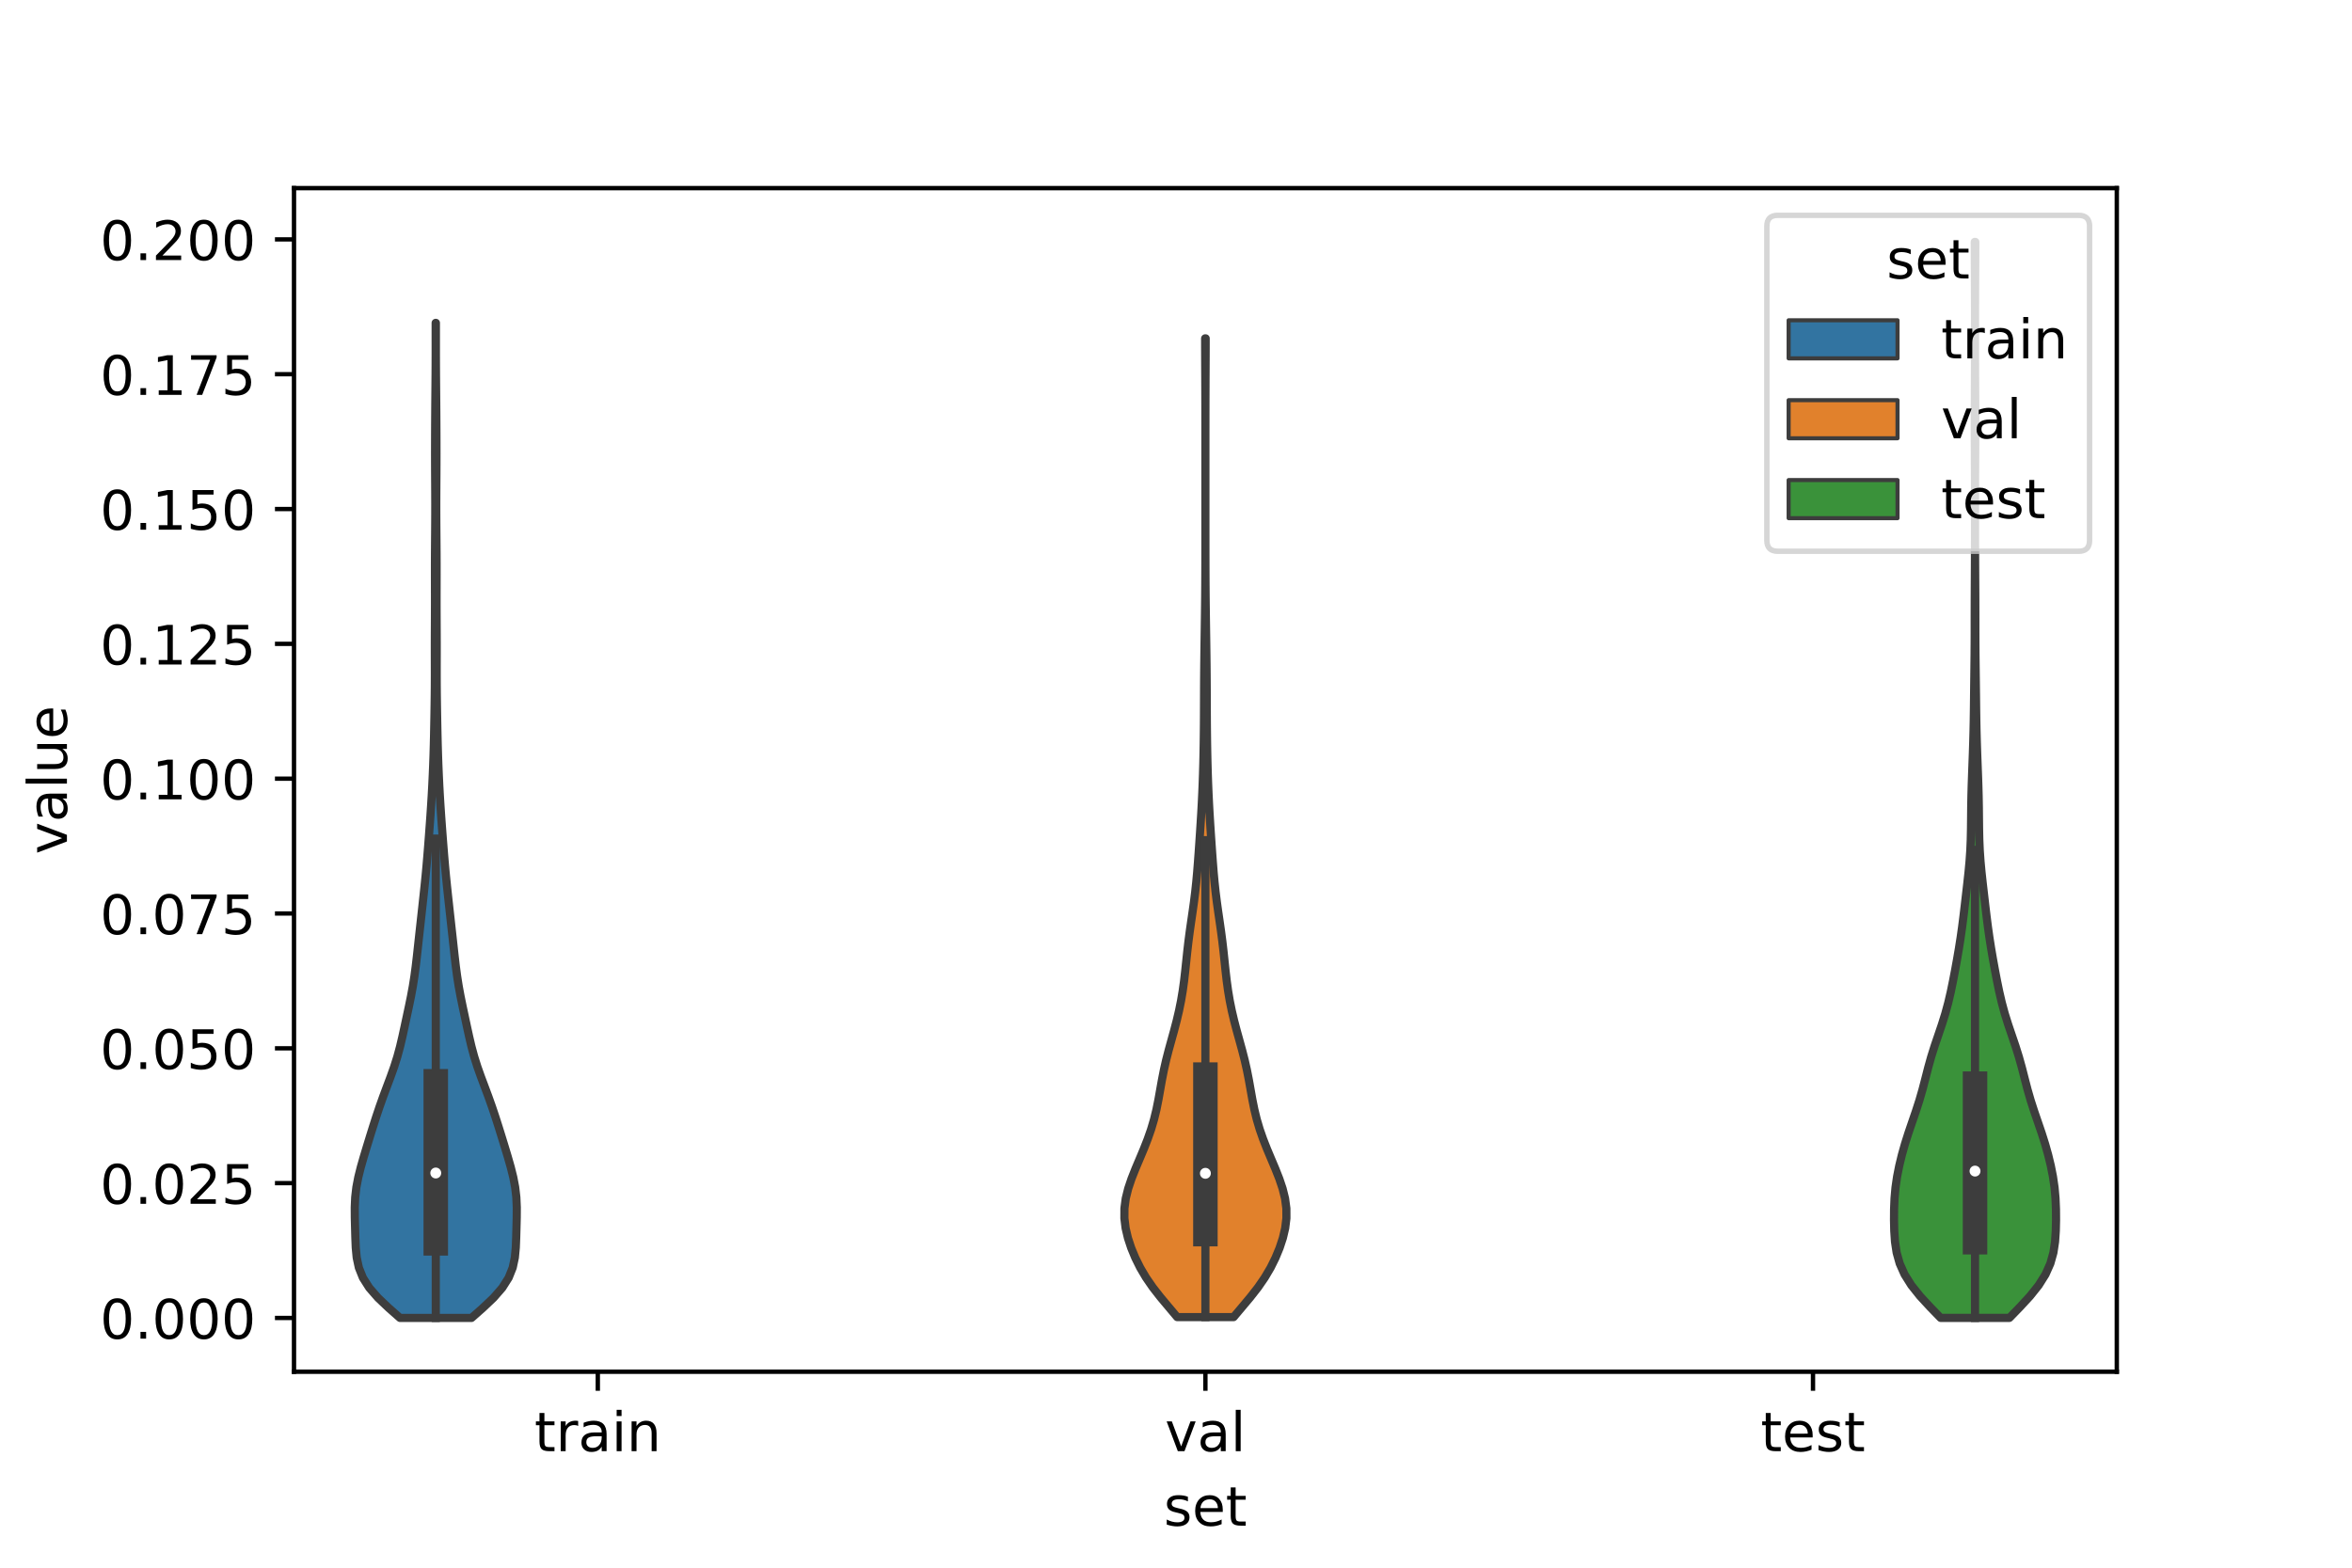 <?xml version="1.0" encoding="utf-8" standalone="no"?>
<!DOCTYPE svg PUBLIC "-//W3C//DTD SVG 1.1//EN"
  "http://www.w3.org/Graphics/SVG/1.1/DTD/svg11.dtd">
<!-- Created with matplotlib (https://matplotlib.org/) -->
<svg height="288pt" version="1.1" viewBox="0 0 432 288" width="432pt" xmlns="http://www.w3.org/2000/svg" xmlns:xlink="http://www.w3.org/1999/xlink">
 <defs>
  <style type="text/css">*{stroke-linecap:butt;stroke-linejoin:round;}</style>
 </defs>
 <g id="figure_1">
  <g id="patch_1">
   <path d="M 0 288 
L 432 288 
L 432 0 
L 0 0 
z
" style="fill:#ffffff;"/>
  </g>
  <g id="axes_1">
   <g id="patch_2">
    <path d="M 54 252 
L 388.8 252 
L 388.8 34.56 
L 54 34.56 
z
" style="fill:#ffffff;"/>
   </g>
   <g id="PolyCollection_1">
    <defs>
     <path d="M 86.61 -45.884 
L 73.47 -45.884 
L 71.38 -47.73 
L 69.433 -49.577 
L 67.824 -51.423 
L 66.652 -53.27 
L 65.912 -55.116 
L 65.517 -56.962 
L 65.342 -58.809 
L 65.268 -60.655 
L 65.217 -62.502 
L 65.17 -64.348 
L 65.16 -66.195 
L 65.242 -68.041 
L 65.456 -69.888 
L 65.809 -71.734 
L 66.27 -73.581 
L 66.798 -75.427 
L 67.354 -77.274 
L 67.921 -79.12 
L 68.497 -80.967 
L 69.088 -82.813 
L 69.708 -84.66 
L 70.364 -86.506 
L 71.053 -88.353 
L 71.746 -90.199 
L 72.402 -92.045 
L 72.985 -93.892 
L 73.483 -95.738 
L 73.916 -97.585 
L 74.319 -99.431 
L 74.715 -101.278 
L 75.11 -103.124 
L 75.488 -104.971 
L 75.828 -106.817 
L 76.118 -108.664 
L 76.363 -110.51 
L 76.578 -112.357 
L 76.78 -114.203 
L 76.981 -116.05 
L 77.185 -117.896 
L 77.388 -119.743 
L 77.591 -121.589 
L 77.792 -123.436 
L 77.988 -125.282 
L 78.174 -127.129 
L 78.345 -128.975 
L 78.502 -130.821 
L 78.65 -132.668 
L 78.792 -134.514 
L 78.93 -136.361 
L 79.062 -138.207 
L 79.185 -140.054 
L 79.298 -141.9 
L 79.398 -143.747 
L 79.486 -145.593 
L 79.563 -147.44 
L 79.628 -149.286 
L 79.682 -151.133 
L 79.726 -152.979 
L 79.763 -154.826 
L 79.797 -156.672 
L 79.827 -158.519 
L 79.852 -160.365 
L 79.868 -162.212 
L 79.874 -164.058 
L 79.872 -165.904 
L 79.868 -167.751 
L 79.867 -169.597 
L 79.873 -171.444 
L 79.882 -173.29 
L 79.891 -175.137 
L 79.897 -176.983 
L 79.896 -178.83 
L 79.892 -180.676 
L 79.889 -182.523 
L 79.89 -184.369 
L 79.897 -186.216 
L 79.91 -188.062 
L 79.925 -189.909 
L 79.939 -191.755 
L 79.948 -193.602 
L 79.95 -195.448 
L 79.944 -197.295 
L 79.934 -199.141 
L 79.923 -200.987 
L 79.915 -202.834 
L 79.912 -204.68 
L 79.915 -206.527 
L 79.921 -208.373 
L 79.93 -210.22 
L 79.942 -212.066 
L 79.956 -213.913 
L 79.973 -215.759 
L 79.99 -217.606 
L 80.005 -219.452 
L 80.015 -221.299 
L 80.02 -223.145 
L 80.02 -224.992 
L 80.019 -226.838 
L 80.019 -228.685 
L 80.061 -228.685 
L 80.061 -228.685 
L 80.061 -226.838 
L 80.06 -224.992 
L 80.06 -223.145 
L 80.065 -221.299 
L 80.075 -219.452 
L 80.09 -217.606 
L 80.107 -215.759 
L 80.124 -213.913 
L 80.138 -212.066 
L 80.15 -210.22 
L 80.159 -208.373 
L 80.165 -206.527 
L 80.168 -204.68 
L 80.165 -202.834 
L 80.157 -200.987 
L 80.146 -199.141 
L 80.136 -197.295 
L 80.13 -195.448 
L 80.132 -193.602 
L 80.141 -191.755 
L 80.155 -189.909 
L 80.17 -188.062 
L 80.183 -186.216 
L 80.19 -184.369 
L 80.191 -182.523 
L 80.188 -180.676 
L 80.184 -178.83 
L 80.183 -176.983 
L 80.189 -175.137 
L 80.198 -173.29 
L 80.207 -171.444 
L 80.213 -169.597 
L 80.212 -167.751 
L 80.208 -165.904 
L 80.206 -164.058 
L 80.212 -162.212 
L 80.228 -160.365 
L 80.253 -158.519 
L 80.283 -156.672 
L 80.317 -154.826 
L 80.354 -152.979 
L 80.398 -151.133 
L 80.452 -149.286 
L 80.517 -147.44 
L 80.594 -145.593 
L 80.682 -143.747 
L 80.782 -141.9 
L 80.895 -140.054 
L 81.018 -138.207 
L 81.15 -136.361 
L 81.288 -134.514 
L 81.43 -132.668 
L 81.578 -130.821 
L 81.735 -128.975 
L 81.906 -127.129 
L 82.092 -125.282 
L 82.288 -123.436 
L 82.489 -121.589 
L 82.692 -119.743 
L 82.895 -117.896 
L 83.099 -116.05 
L 83.3 -114.203 
L 83.502 -112.357 
L 83.717 -110.51 
L 83.962 -108.664 
L 84.252 -106.817 
L 84.592 -104.971 
L 84.97 -103.124 
L 85.365 -101.278 
L 85.761 -99.431 
L 86.164 -97.585 
L 86.597 -95.738 
L 87.095 -93.892 
L 87.678 -92.045 
L 88.334 -90.199 
L 89.027 -88.353 
L 89.716 -86.506 
L 90.372 -84.66 
L 90.992 -82.813 
L 91.583 -80.967 
L 92.159 -79.12 
L 92.726 -77.274 
L 93.282 -75.427 
L 93.81 -73.581 
L 94.271 -71.734 
L 94.624 -69.888 
L 94.838 -68.041 
L 94.92 -66.195 
L 94.91 -64.348 
L 94.863 -62.502 
L 94.812 -60.655 
L 94.738 -58.809 
L 94.563 -56.962 
L 94.168 -55.116 
L 93.428 -53.27 
L 92.256 -51.423 
L 90.647 -49.577 
L 88.7 -47.73 
L 86.61 -45.884 
z
" id="ma5704c89e0" style="stroke:#3d3d3d;stroke-width:1.5;"/>
    </defs>
    <g clip-path="url(#p4b6288b89b)">
     <use style="fill:#3274a1;stroke:#3d3d3d;stroke-width:1.5;" x="0" xlink:href="#ma5704c89e0" y="288"/>
    </g>
   </g>
   <g id="PolyCollection_2">
    <defs>
     <path d="M 226.584 -46.036 
L 216.216 -46.036 
L 214.688 -47.852 
L 213.165 -49.669 
L 211.745 -51.485 
L 210.492 -53.301 
L 209.421 -55.117 
L 208.52 -56.933 
L 207.77 -58.749 
L 207.171 -60.566 
L 206.743 -62.382 
L 206.52 -64.198 
L 206.528 -66.014 
L 206.769 -67.83 
L 207.22 -69.646 
L 207.832 -71.463 
L 208.551 -73.279 
L 209.318 -75.095 
L 210.081 -76.911 
L 210.795 -78.727 
L 211.43 -80.543 
L 211.967 -82.36 
L 212.408 -84.176 
L 212.774 -85.992 
L 213.097 -87.808 
L 213.42 -89.624 
L 213.777 -91.44 
L 214.189 -93.257 
L 214.655 -95.073 
L 215.154 -96.889 
L 215.657 -98.705 
L 216.132 -100.521 
L 216.559 -102.337 
L 216.927 -104.154 
L 217.232 -105.97 
L 217.482 -107.786 
L 217.692 -109.602 
L 217.883 -111.418 
L 218.075 -113.234 
L 218.286 -115.051 
L 218.523 -116.867 
L 218.782 -118.683 
L 219.047 -120.499 
L 219.3 -122.315 
L 219.527 -124.131 
L 219.722 -125.948 
L 219.888 -127.764 
L 220.032 -129.58 
L 220.164 -131.396 
L 220.29 -133.212 
L 220.413 -135.028 
L 220.53 -136.845 
L 220.641 -138.661 
L 220.741 -140.477 
L 220.829 -142.293 
L 220.904 -144.109 
L 220.966 -145.925 
L 221.017 -147.742 
L 221.058 -149.558 
L 221.09 -151.374 
L 221.114 -153.19 
L 221.132 -155.006 
L 221.143 -156.822 
L 221.149 -158.639 
L 221.155 -160.455 
L 221.163 -162.271 
L 221.175 -164.087 
L 221.193 -165.903 
L 221.215 -167.719 
L 221.24 -169.536 
L 221.267 -171.352 
L 221.294 -173.168 
L 221.32 -174.984 
L 221.343 -176.8 
L 221.363 -178.616 
L 221.377 -180.433 
L 221.387 -182.249 
L 221.393 -184.065 
L 221.397 -185.881 
L 221.399 -187.697 
L 221.399 -189.513 
L 221.4 -191.33 
L 221.4 -193.146 
L 221.4 -194.962 
L 221.4 -196.778 
L 221.4 -198.594 
L 221.4 -200.41 
L 221.4 -202.227 
L 221.4 -204.043 
L 221.4 -205.859 
L 221.4 -207.675 
L 221.399 -209.491 
L 221.398 -211.307 
L 221.396 -213.124 
L 221.392 -214.94 
L 221.386 -216.756 
L 221.379 -218.572 
L 221.369 -220.388 
L 221.36 -222.204 
L 221.354 -224.021 
L 221.352 -225.837 
L 221.448 -225.837 
L 221.448 -225.837 
L 221.446 -224.021 
L 221.44 -222.204 
L 221.431 -220.388 
L 221.421 -218.572 
L 221.414 -216.756 
L 221.408 -214.94 
L 221.404 -213.124 
L 221.402 -211.307 
L 221.401 -209.491 
L 221.4 -207.675 
L 221.4 -205.859 
L 221.4 -204.043 
L 221.4 -202.227 
L 221.4 -200.41 
L 221.4 -198.594 
L 221.4 -196.778 
L 221.4 -194.962 
L 221.4 -193.146 
L 221.4 -191.33 
L 221.401 -189.513 
L 221.401 -187.697 
L 221.403 -185.881 
L 221.407 -184.065 
L 221.413 -182.249 
L 221.423 -180.433 
L 221.437 -178.616 
L 221.457 -176.8 
L 221.48 -174.984 
L 221.506 -173.168 
L 221.533 -171.352 
L 221.56 -169.536 
L 221.585 -167.719 
L 221.607 -165.903 
L 221.625 -164.087 
L 221.637 -162.271 
L 221.645 -160.455 
L 221.651 -158.639 
L 221.657 -156.822 
L 221.668 -155.006 
L 221.686 -153.19 
L 221.71 -151.374 
L 221.742 -149.558 
L 221.783 -147.742 
L 221.834 -145.925 
L 221.896 -144.109 
L 221.971 -142.293 
L 222.059 -140.477 
L 222.159 -138.661 
L 222.27 -136.845 
L 222.387 -135.028 
L 222.51 -133.212 
L 222.636 -131.396 
L 222.768 -129.58 
L 222.912 -127.764 
L 223.078 -125.948 
L 223.273 -124.131 
L 223.5 -122.315 
L 223.753 -120.499 
L 224.018 -118.683 
L 224.277 -116.867 
L 224.514 -115.051 
L 224.725 -113.234 
L 224.917 -111.418 
L 225.108 -109.602 
L 225.318 -107.786 
L 225.568 -105.97 
L 225.873 -104.154 
L 226.241 -102.337 
L 226.668 -100.521 
L 227.143 -98.705 
L 227.646 -96.889 
L 228.145 -95.073 
L 228.611 -93.257 
L 229.023 -91.44 
L 229.38 -89.624 
L 229.703 -87.808 
L 230.026 -85.992 
L 230.392 -84.176 
L 230.833 -82.36 
L 231.37 -80.543 
L 232.005 -78.727 
L 232.719 -76.911 
L 233.482 -75.095 
L 234.249 -73.279 
L 234.968 -71.463 
L 235.58 -69.646 
L 236.031 -67.83 
L 236.272 -66.014 
L 236.28 -64.198 
L 236.057 -62.382 
L 235.629 -60.566 
L 235.03 -58.749 
L 234.28 -56.933 
L 233.379 -55.117 
L 232.308 -53.301 
L 231.055 -51.485 
L 229.635 -49.669 
L 228.112 -47.852 
L 226.584 -46.036 
z
" id="mc3e986aa20" style="stroke:#3d3d3d;stroke-width:1.5;"/>
    </defs>
    <g clip-path="url(#p4b6288b89b)">
     <use style="fill:#e1812c;stroke:#3d3d3d;stroke-width:1.5;" x="0" xlink:href="#mc3e986aa20" y="288"/>
    </g>
   </g>
   <g id="PolyCollection_3">
    <defs>
     <path d="M 369.074 -45.889 
L 356.446 -45.889 
L 354.51 -47.885 
L 352.666 -49.882 
L 351.071 -51.879 
L 349.817 -53.875 
L 348.926 -55.872 
L 348.366 -57.868 
L 348.063 -59.865 
L 347.926 -61.862 
L 347.88 -63.858 
L 347.893 -65.855 
L 347.976 -67.852 
L 348.155 -69.848 
L 348.446 -71.845 
L 348.84 -73.842 
L 349.324 -75.838 
L 349.886 -77.835 
L 350.519 -79.832 
L 351.199 -81.828 
L 351.886 -83.825 
L 352.531 -85.821 
L 353.108 -87.818 
L 353.629 -89.815 
L 354.14 -91.811 
L 354.695 -93.808 
L 355.321 -95.805 
L 355.999 -97.801 
L 356.676 -99.798 
L 357.3 -101.795 
L 357.841 -103.791 
L 358.306 -105.788 
L 358.717 -107.785 
L 359.099 -109.781 
L 359.462 -111.778 
L 359.804 -113.774 
L 360.117 -115.771 
L 360.398 -117.768 
L 360.65 -119.764 
L 360.887 -121.761 
L 361.118 -123.758 
L 361.348 -125.754 
L 361.566 -127.751 
L 361.752 -129.748 
L 361.891 -131.744 
L 361.976 -133.741 
L 362.019 -135.738 
L 362.04 -137.734 
L 362.06 -139.731 
L 362.096 -141.728 
L 362.15 -143.724 
L 362.219 -145.721 
L 362.294 -147.717 
L 362.367 -149.714 
L 362.432 -151.711 
L 362.486 -153.707 
L 362.526 -155.704 
L 362.556 -157.701 
L 362.58 -159.697 
L 362.604 -161.694 
L 362.629 -163.691 
L 362.654 -165.687 
L 362.677 -167.684 
L 362.692 -169.681 
L 362.699 -171.677 
L 362.7 -173.674 
L 362.702 -175.67 
L 362.706 -177.667 
L 362.715 -179.664 
L 362.726 -181.66 
L 362.737 -183.657 
L 362.747 -185.654 
L 362.753 -187.65 
L 362.757 -189.647 
L 362.758 -191.644 
L 362.759 -193.64 
L 362.758 -195.637 
L 362.755 -197.634 
L 362.75 -199.63 
L 362.742 -201.627 
L 362.732 -203.623 
L 362.72 -205.62 
L 362.711 -207.617 
L 362.706 -209.613 
L 362.709 -211.61 
L 362.717 -213.607 
L 362.728 -215.603 
L 362.739 -217.6 
L 362.748 -219.597 
L 362.754 -221.593 
L 362.757 -223.59 
L 362.759 -225.587 
L 362.759 -227.583 
L 362.758 -229.58 
L 362.755 -231.576 
L 362.749 -233.573 
L 362.741 -235.57 
L 362.73 -237.566 
L 362.718 -239.563 
L 362.71 -241.56 
L 362.706 -243.556 
L 362.814 -243.556 
L 362.814 -243.556 
L 362.81 -241.56 
L 362.802 -239.563 
L 362.79 -237.566 
L 362.779 -235.57 
L 362.771 -233.573 
L 362.765 -231.576 
L 362.762 -229.58 
L 362.761 -227.583 
L 362.761 -225.587 
L 362.763 -223.59 
L 362.766 -221.593 
L 362.772 -219.597 
L 362.781 -217.6 
L 362.792 -215.603 
L 362.803 -213.607 
L 362.811 -211.61 
L 362.814 -209.613 
L 362.809 -207.617 
L 362.8 -205.62 
L 362.788 -203.623 
L 362.778 -201.627 
L 362.77 -199.63 
L 362.765 -197.634 
L 362.762 -195.637 
L 362.761 -193.64 
L 362.762 -191.644 
L 362.763 -189.647 
L 362.767 -187.65 
L 362.773 -185.654 
L 362.783 -183.657 
L 362.794 -181.66 
L 362.805 -179.664 
L 362.814 -177.667 
L 362.818 -175.67 
L 362.82 -173.674 
L 362.821 -171.677 
L 362.828 -169.681 
L 362.843 -167.684 
L 362.866 -165.687 
L 362.891 -163.691 
L 362.916 -161.694 
L 362.94 -159.697 
L 362.964 -157.701 
L 362.994 -155.704 
L 363.034 -153.707 
L 363.088 -151.711 
L 363.153 -149.714 
L 363.226 -147.717 
L 363.301 -145.721 
L 363.37 -143.724 
L 363.424 -141.728 
L 363.46 -139.731 
L 363.48 -137.734 
L 363.501 -135.738 
L 363.544 -133.741 
L 363.629 -131.744 
L 363.768 -129.748 
L 363.954 -127.751 
L 364.172 -125.754 
L 364.402 -123.758 
L 364.633 -121.761 
L 364.87 -119.764 
L 365.122 -117.768 
L 365.403 -115.771 
L 365.716 -113.774 
L 366.058 -111.778 
L 366.421 -109.781 
L 366.803 -107.785 
L 367.214 -105.788 
L 367.679 -103.791 
L 368.22 -101.795 
L 368.844 -99.798 
L 369.521 -97.801 
L 370.199 -95.805 
L 370.825 -93.808 
L 371.38 -91.811 
L 371.891 -89.815 
L 372.412 -87.818 
L 372.989 -85.821 
L 373.634 -83.825 
L 374.321 -81.828 
L 375.001 -79.832 
L 375.634 -77.835 
L 376.196 -75.838 
L 376.68 -73.842 
L 377.074 -71.845 
L 377.365 -69.848 
L 377.544 -67.852 
L 377.627 -65.855 
L 377.64 -63.858 
L 377.594 -61.862 
L 377.457 -59.865 
L 377.154 -57.868 
L 376.594 -55.872 
L 375.703 -53.875 
L 374.449 -51.879 
L 372.854 -49.882 
L 371.01 -47.885 
L 369.074 -45.889 
z
" id="mfd88d41c19" style="stroke:#3d3d3d;stroke-width:1.5;"/>
    </defs>
    <g clip-path="url(#p4b6288b89b)">
     <use style="fill:#3a923a;stroke:#3d3d3d;stroke-width:1.5;" x="0" xlink:href="#mfd88d41c19" y="288"/>
    </g>
   </g>
   <g id="patch_3">
    <path clip-path="url(#p4b6288b89b)" d="M 109.8 242.121 
L 109.8 242.121 
L 109.8 242.121 
L 109.8 242.121 
z
" style="fill:#3274a1;stroke:#3d3d3d;stroke-linejoin:miter;stroke-width:0.75;"/>
   </g>
   <g id="patch_4">
    <path clip-path="url(#p4b6288b89b)" d="M 109.8 242.121 
L 109.8 242.121 
L 109.8 242.121 
L 109.8 242.121 
z
" style="fill:#e1812c;stroke:#3d3d3d;stroke-linejoin:miter;stroke-width:0.75;"/>
   </g>
   <g id="patch_5">
    <path clip-path="url(#p4b6288b89b)" d="M 109.8 242.121 
L 109.8 242.121 
L 109.8 242.121 
L 109.8 242.121 
z
" style="fill:#3a923a;stroke:#3d3d3d;stroke-linejoin:miter;stroke-width:0.75;"/>
   </g>
   <g id="matplotlib.axis_1">
    <g id="xtick_1">
     <g id="line2d_1">
      <defs>
       <path d="M 0 0 
L 0 3.5 
" id="m987c777546" style="stroke:#000000;stroke-width:0.8;"/>
      </defs>
      <g>
       <use style="stroke:#000000;stroke-width:0.8;" x="109.8" xlink:href="#m987c777546" y="252"/>
      </g>
     </g>
     <g id="text_1">
      <!-- train -->
      <g transform="translate(98.162 266.598)scale(0.1 -0.1)">
       <defs>
        <path d="M 18.312 70.219 
L 18.312 54.688 
L 36.812 54.688 
L 36.812 47.703 
L 18.312 47.703 
L 18.312 18.016 
Q 18.312 11.328 20.141 9.422 
Q 21.969 7.516 27.594 7.516 
L 36.812 7.516 
L 36.812 0 
L 27.594 0 
Q 17.188 0 13.234 3.875 
Q 9.281 7.766 9.281 18.016 
L 9.281 47.703 
L 2.688 47.703 
L 2.688 54.688 
L 9.281 54.688 
L 9.281 70.219 
z
" id="DejaVuSans-116"/>
        <path d="M 41.109 46.297 
Q 39.594 47.172 37.812 47.578 
Q 36.031 48 33.891 48 
Q 26.266 48 22.188 43.047 
Q 18.109 38.094 18.109 28.812 
L 18.109 0 
L 9.078 0 
L 9.078 54.688 
L 18.109 54.688 
L 18.109 46.188 
Q 20.953 51.172 25.484 53.578 
Q 30.031 56 36.531 56 
Q 37.453 56 38.578 55.875 
Q 39.703 55.766 41.062 55.516 
z
" id="DejaVuSans-114"/>
        <path d="M 34.281 27.484 
Q 23.391 27.484 19.188 25 
Q 14.984 22.516 14.984 16.5 
Q 14.984 11.719 18.141 8.906 
Q 21.297 6.109 26.703 6.109 
Q 34.188 6.109 38.703 11.406 
Q 43.219 16.703 43.219 25.484 
L 43.219 27.484 
z
M 52.203 31.203 
L 52.203 0 
L 43.219 0 
L 43.219 8.297 
Q 40.141 3.328 35.547 0.953 
Q 30.953 -1.422 24.312 -1.422 
Q 15.922 -1.422 10.953 3.297 
Q 6 8.016 6 15.922 
Q 6 25.141 12.172 29.828 
Q 18.359 34.516 30.609 34.516 
L 43.219 34.516 
L 43.219 35.406 
Q 43.219 41.609 39.141 45 
Q 35.062 48.391 27.688 48.391 
Q 23 48.391 18.547 47.266 
Q 14.109 46.141 10.016 43.891 
L 10.016 52.203 
Q 14.938 54.109 19.578 55.047 
Q 24.219 56 28.609 56 
Q 40.484 56 46.344 49.844 
Q 52.203 43.703 52.203 31.203 
z
" id="DejaVuSans-97"/>
        <path d="M 9.422 54.688 
L 18.406 54.688 
L 18.406 0 
L 9.422 0 
z
M 9.422 75.984 
L 18.406 75.984 
L 18.406 64.594 
L 9.422 64.594 
z
" id="DejaVuSans-105"/>
        <path d="M 54.891 33.016 
L 54.891 0 
L 45.906 0 
L 45.906 32.719 
Q 45.906 40.484 42.875 44.328 
Q 39.844 48.188 33.797 48.188 
Q 26.516 48.188 22.312 43.547 
Q 18.109 38.922 18.109 30.906 
L 18.109 0 
L 9.078 0 
L 9.078 54.688 
L 18.109 54.688 
L 18.109 46.188 
Q 21.344 51.125 25.703 53.562 
Q 30.078 56 35.797 56 
Q 45.219 56 50.047 50.172 
Q 54.891 44.344 54.891 33.016 
z
" id="DejaVuSans-110"/>
       </defs>
       <use xlink:href="#DejaVuSans-116"/>
       <use x="39.209" xlink:href="#DejaVuSans-114"/>
       <use x="80.322" xlink:href="#DejaVuSans-97"/>
       <use x="141.602" xlink:href="#DejaVuSans-105"/>
       <use x="169.385" xlink:href="#DejaVuSans-110"/>
      </g>
     </g>
    </g>
    <g id="xtick_2">
     <g id="line2d_2">
      <g>
       <use style="stroke:#000000;stroke-width:0.8;" x="221.4" xlink:href="#m987c777546" y="252"/>
      </g>
     </g>
     <g id="text_2">
      <!-- val -->
      <g transform="translate(213.988 266.598)scale(0.1 -0.1)">
       <defs>
        <path d="M 2.984 54.688 
L 12.5 54.688 
L 29.594 8.797 
L 46.688 54.688 
L 56.203 54.688 
L 35.688 0 
L 23.484 0 
z
" id="DejaVuSans-118"/>
        <path d="M 9.422 75.984 
L 18.406 75.984 
L 18.406 0 
L 9.422 0 
z
" id="DejaVuSans-108"/>
       </defs>
       <use xlink:href="#DejaVuSans-118"/>
       <use x="59.18" xlink:href="#DejaVuSans-97"/>
       <use x="120.459" xlink:href="#DejaVuSans-108"/>
      </g>
     </g>
    </g>
    <g id="xtick_3">
     <g id="line2d_3">
      <g>
       <use style="stroke:#000000;stroke-width:0.8;" x="333" xlink:href="#m987c777546" y="252"/>
      </g>
     </g>
     <g id="text_3">
      <!-- test -->
      <g transform="translate(323.398 266.598)scale(0.1 -0.1)">
       <defs>
        <path d="M 56.203 29.594 
L 56.203 25.203 
L 14.891 25.203 
Q 15.484 15.922 20.484 11.062 
Q 25.484 6.203 34.422 6.203 
Q 39.594 6.203 44.453 7.469 
Q 49.312 8.734 54.109 11.281 
L 54.109 2.781 
Q 49.266 0.734 44.188 -0.344 
Q 39.109 -1.422 33.891 -1.422 
Q 20.797 -1.422 13.156 6.188 
Q 5.516 13.812 5.516 26.812 
Q 5.516 40.234 12.766 48.109 
Q 20.016 56 32.328 56 
Q 43.359 56 49.781 48.891 
Q 56.203 41.797 56.203 29.594 
z
M 47.219 32.234 
Q 47.125 39.594 43.094 43.984 
Q 39.062 48.391 32.422 48.391 
Q 24.906 48.391 20.391 44.141 
Q 15.875 39.891 15.188 32.172 
z
" id="DejaVuSans-101"/>
        <path d="M 44.281 53.078 
L 44.281 44.578 
Q 40.484 46.531 36.375 47.5 
Q 32.281 48.484 27.875 48.484 
Q 21.188 48.484 17.844 46.438 
Q 14.5 44.391 14.5 40.281 
Q 14.5 37.156 16.891 35.375 
Q 19.281 33.594 26.516 31.984 
L 29.594 31.297 
Q 39.156 29.25 43.188 25.516 
Q 47.219 21.781 47.219 15.094 
Q 47.219 7.469 41.188 3.016 
Q 35.156 -1.422 24.609 -1.422 
Q 20.219 -1.422 15.453 -0.562 
Q 10.688 0.297 5.422 2 
L 5.422 11.281 
Q 10.406 8.688 15.234 7.391 
Q 20.062 6.109 24.812 6.109 
Q 31.156 6.109 34.562 8.281 
Q 37.984 10.453 37.984 14.406 
Q 37.984 18.062 35.516 20.016 
Q 33.062 21.969 24.703 23.781 
L 21.578 24.516 
Q 13.234 26.266 9.516 29.906 
Q 5.812 33.547 5.812 39.891 
Q 5.812 47.609 11.281 51.797 
Q 16.75 56 26.812 56 
Q 31.781 56 36.172 55.266 
Q 40.578 54.547 44.281 53.078 
z
" id="DejaVuSans-115"/>
       </defs>
       <use xlink:href="#DejaVuSans-116"/>
       <use x="39.209" xlink:href="#DejaVuSans-101"/>
       <use x="100.732" xlink:href="#DejaVuSans-115"/>
       <use x="152.832" xlink:href="#DejaVuSans-116"/>
      </g>
     </g>
    </g>
    <g id="text_4">
     <!-- set -->
     <g transform="translate(213.759 280.277)scale(0.1 -0.1)">
      <use xlink:href="#DejaVuSans-115"/>
      <use x="52.1" xlink:href="#DejaVuSans-101"/>
      <use x="113.623" xlink:href="#DejaVuSans-116"/>
     </g>
    </g>
   </g>
   <g id="matplotlib.axis_2">
    <g id="ytick_1">
     <g id="line2d_4">
      <defs>
       <path d="M 0 0 
L -3.5 0 
" id="m240545333c" style="stroke:#000000;stroke-width:0.8;"/>
      </defs>
      <g>
       <use style="stroke:#000000;stroke-width:0.8;" x="54" xlink:href="#m240545333c" y="242.121"/>
      </g>
     </g>
     <g id="text_5">
      <!-- 0.000 -->
      <g transform="translate(18.372 245.92)scale(0.1 -0.1)">
       <defs>
        <path d="M 31.781 66.406 
Q 24.172 66.406 20.328 58.906 
Q 16.5 51.422 16.5 36.375 
Q 16.5 21.391 20.328 13.891 
Q 24.172 6.391 31.781 6.391 
Q 39.453 6.391 43.281 13.891 
Q 47.125 21.391 47.125 36.375 
Q 47.125 51.422 43.281 58.906 
Q 39.453 66.406 31.781 66.406 
z
M 31.781 74.219 
Q 44.047 74.219 50.516 64.516 
Q 56.984 54.828 56.984 36.375 
Q 56.984 17.969 50.516 8.266 
Q 44.047 -1.422 31.781 -1.422 
Q 19.531 -1.422 13.062 8.266 
Q 6.594 17.969 6.594 36.375 
Q 6.594 54.828 13.062 64.516 
Q 19.531 74.219 31.781 74.219 
z
" id="DejaVuSans-48"/>
        <path d="M 10.688 12.406 
L 21 12.406 
L 21 0 
L 10.688 0 
z
" id="DejaVuSans-46"/>
       </defs>
       <use xlink:href="#DejaVuSans-48"/>
       <use x="63.623" xlink:href="#DejaVuSans-46"/>
       <use x="95.41" xlink:href="#DejaVuSans-48"/>
       <use x="159.033" xlink:href="#DejaVuSans-48"/>
       <use x="222.656" xlink:href="#DejaVuSans-48"/>
      </g>
     </g>
    </g>
    <g id="ytick_2">
     <g id="line2d_5">
      <g>
       <use style="stroke:#000000;stroke-width:0.8;" x="54" xlink:href="#m240545333c" y="217.353"/>
      </g>
     </g>
     <g id="text_6">
      <!-- 0.025 -->
      <g transform="translate(18.372 221.152)scale(0.1 -0.1)">
       <defs>
        <path d="M 19.188 8.297 
L 53.609 8.297 
L 53.609 0 
L 7.328 0 
L 7.328 8.297 
Q 12.938 14.109 22.625 23.891 
Q 32.328 33.688 34.812 36.531 
Q 39.547 41.844 41.422 45.531 
Q 43.312 49.219 43.312 52.781 
Q 43.312 58.594 39.234 62.25 
Q 35.156 65.922 28.609 65.922 
Q 23.969 65.922 18.812 64.312 
Q 13.672 62.703 7.812 59.422 
L 7.812 69.391 
Q 13.766 71.781 18.938 73 
Q 24.125 74.219 28.422 74.219 
Q 39.75 74.219 46.484 68.547 
Q 53.219 62.891 53.219 53.422 
Q 53.219 48.922 51.531 44.891 
Q 49.859 40.875 45.406 35.406 
Q 44.188 33.984 37.641 27.219 
Q 31.109 20.453 19.188 8.297 
z
" id="DejaVuSans-50"/>
        <path d="M 10.797 72.906 
L 49.516 72.906 
L 49.516 64.594 
L 19.828 64.594 
L 19.828 46.734 
Q 21.969 47.469 24.109 47.828 
Q 26.266 48.188 28.422 48.188 
Q 40.625 48.188 47.75 41.5 
Q 54.891 34.812 54.891 23.391 
Q 54.891 11.625 47.562 5.094 
Q 40.234 -1.422 26.906 -1.422 
Q 22.312 -1.422 17.547 -0.641 
Q 12.797 0.141 7.719 1.703 
L 7.719 11.625 
Q 12.109 9.234 16.797 8.062 
Q 21.484 6.891 26.703 6.891 
Q 35.156 6.891 40.078 11.328 
Q 45.016 15.766 45.016 23.391 
Q 45.016 31 40.078 35.438 
Q 35.156 39.891 26.703 39.891 
Q 22.75 39.891 18.812 39.016 
Q 14.891 38.141 10.797 36.281 
z
" id="DejaVuSans-53"/>
       </defs>
       <use xlink:href="#DejaVuSans-48"/>
       <use x="63.623" xlink:href="#DejaVuSans-46"/>
       <use x="95.41" xlink:href="#DejaVuSans-48"/>
       <use x="159.033" xlink:href="#DejaVuSans-50"/>
       <use x="222.656" xlink:href="#DejaVuSans-53"/>
      </g>
     </g>
    </g>
    <g id="ytick_3">
     <g id="line2d_6">
      <g>
       <use style="stroke:#000000;stroke-width:0.8;" x="54" xlink:href="#m240545333c" y="192.585"/>
      </g>
     </g>
     <g id="text_7">
      <!-- 0.050 -->
      <g transform="translate(18.372 196.385)scale(0.1 -0.1)">
       <use xlink:href="#DejaVuSans-48"/>
       <use x="63.623" xlink:href="#DejaVuSans-46"/>
       <use x="95.41" xlink:href="#DejaVuSans-48"/>
       <use x="159.033" xlink:href="#DejaVuSans-53"/>
       <use x="222.656" xlink:href="#DejaVuSans-48"/>
      </g>
     </g>
    </g>
    <g id="ytick_4">
     <g id="line2d_7">
      <g>
       <use style="stroke:#000000;stroke-width:0.8;" x="54" xlink:href="#m240545333c" y="167.818"/>
      </g>
     </g>
     <g id="text_8">
      <!-- 0.075 -->
      <g transform="translate(18.372 171.617)scale(0.1 -0.1)">
       <defs>
        <path d="M 8.203 72.906 
L 55.078 72.906 
L 55.078 68.703 
L 28.609 0 
L 18.312 0 
L 43.219 64.594 
L 8.203 64.594 
z
" id="DejaVuSans-55"/>
       </defs>
       <use xlink:href="#DejaVuSans-48"/>
       <use x="63.623" xlink:href="#DejaVuSans-46"/>
       <use x="95.41" xlink:href="#DejaVuSans-48"/>
       <use x="159.033" xlink:href="#DejaVuSans-55"/>
       <use x="222.656" xlink:href="#DejaVuSans-53"/>
      </g>
     </g>
    </g>
    <g id="ytick_5">
     <g id="line2d_8">
      <g>
       <use style="stroke:#000000;stroke-width:0.8;" x="54" xlink:href="#m240545333c" y="143.05"/>
      </g>
     </g>
     <g id="text_9">
      <!-- 0.100 -->
      <g transform="translate(18.372 146.849)scale(0.1 -0.1)">
       <defs>
        <path d="M 12.406 8.297 
L 28.516 8.297 
L 28.516 63.922 
L 10.984 60.406 
L 10.984 69.391 
L 28.422 72.906 
L 38.281 72.906 
L 38.281 8.297 
L 54.391 8.297 
L 54.391 0 
L 12.406 0 
z
" id="DejaVuSans-49"/>
       </defs>
       <use xlink:href="#DejaVuSans-48"/>
       <use x="63.623" xlink:href="#DejaVuSans-46"/>
       <use x="95.41" xlink:href="#DejaVuSans-49"/>
       <use x="159.033" xlink:href="#DejaVuSans-48"/>
       <use x="222.656" xlink:href="#DejaVuSans-48"/>
      </g>
     </g>
    </g>
    <g id="ytick_6">
     <g id="line2d_9">
      <g>
       <use style="stroke:#000000;stroke-width:0.8;" x="54" xlink:href="#m240545333c" y="118.282"/>
      </g>
     </g>
     <g id="text_10">
      <!-- 0.125 -->
      <g transform="translate(18.372 122.082)scale(0.1 -0.1)">
       <use xlink:href="#DejaVuSans-48"/>
       <use x="63.623" xlink:href="#DejaVuSans-46"/>
       <use x="95.41" xlink:href="#DejaVuSans-49"/>
       <use x="159.033" xlink:href="#DejaVuSans-50"/>
       <use x="222.656" xlink:href="#DejaVuSans-53"/>
      </g>
     </g>
    </g>
    <g id="ytick_7">
     <g id="line2d_10">
      <g>
       <use style="stroke:#000000;stroke-width:0.8;" x="54" xlink:href="#m240545333c" y="93.515"/>
      </g>
     </g>
     <g id="text_11">
      <!-- 0.150 -->
      <g transform="translate(18.372 97.314)scale(0.1 -0.1)">
       <use xlink:href="#DejaVuSans-48"/>
       <use x="63.623" xlink:href="#DejaVuSans-46"/>
       <use x="95.41" xlink:href="#DejaVuSans-49"/>
       <use x="159.033" xlink:href="#DejaVuSans-53"/>
       <use x="222.656" xlink:href="#DejaVuSans-48"/>
      </g>
     </g>
    </g>
    <g id="ytick_8">
     <g id="line2d_11">
      <g>
       <use style="stroke:#000000;stroke-width:0.8;" x="54" xlink:href="#m240545333c" y="68.747"/>
      </g>
     </g>
     <g id="text_12">
      <!-- 0.175 -->
      <g transform="translate(18.372 72.546)scale(0.1 -0.1)">
       <use xlink:href="#DejaVuSans-48"/>
       <use x="63.623" xlink:href="#DejaVuSans-46"/>
       <use x="95.41" xlink:href="#DejaVuSans-49"/>
       <use x="159.033" xlink:href="#DejaVuSans-55"/>
       <use x="222.656" xlink:href="#DejaVuSans-53"/>
      </g>
     </g>
    </g>
    <g id="ytick_9">
     <g id="line2d_12">
      <g>
       <use style="stroke:#000000;stroke-width:0.8;" x="54" xlink:href="#m240545333c" y="43.979"/>
      </g>
     </g>
     <g id="text_13">
      <!-- 0.200 -->
      <g transform="translate(18.372 47.778)scale(0.1 -0.1)">
       <use xlink:href="#DejaVuSans-48"/>
       <use x="63.623" xlink:href="#DejaVuSans-46"/>
       <use x="95.41" xlink:href="#DejaVuSans-50"/>
       <use x="159.033" xlink:href="#DejaVuSans-48"/>
       <use x="222.656" xlink:href="#DejaVuSans-48"/>
      </g>
     </g>
    </g>
    <g id="text_14">
     <!-- value -->
     <g transform="translate(12.292 156.938)rotate(-90)scale(0.1 -0.1)">
      <defs>
       <path d="M 8.5 21.578 
L 8.5 54.688 
L 17.484 54.688 
L 17.484 21.922 
Q 17.484 14.156 20.5 10.266 
Q 23.531 6.391 29.594 6.391 
Q 36.859 6.391 41.078 11.031 
Q 45.312 15.672 45.312 23.688 
L 45.312 54.688 
L 54.297 54.688 
L 54.297 0 
L 45.312 0 
L 45.312 8.406 
Q 42.047 3.422 37.719 1 
Q 33.406 -1.422 27.688 -1.422 
Q 18.266 -1.422 13.375 4.438 
Q 8.5 10.297 8.5 21.578 
z
M 31.109 56 
z
" id="DejaVuSans-117"/>
      </defs>
      <use xlink:href="#DejaVuSans-118"/>
      <use x="59.18" xlink:href="#DejaVuSans-97"/>
      <use x="120.459" xlink:href="#DejaVuSans-108"/>
      <use x="148.242" xlink:href="#DejaVuSans-117"/>
      <use x="211.621" xlink:href="#DejaVuSans-101"/>
     </g>
    </g>
   </g>
   <g id="line2d_13">
    <path clip-path="url(#p4b6288b89b)" d="M 80.04 242.116 
L 80.04 154.056 
" style="fill:none;stroke:#3d3d3d;stroke-linecap:square;stroke-width:1.5;"/>
   </g>
   <g id="line2d_14">
    <path clip-path="url(#p4b6288b89b)" d="M 80.04 228.413 
L 80.04 198.642 
" style="fill:none;stroke:#3d3d3d;stroke-linecap:square;stroke-width:4.5;"/>
   </g>
   <g id="line2d_15">
    <path clip-path="url(#p4b6288b89b)" d="M 221.4 241.964 
L 221.4 154.349 
" style="fill:none;stroke:#3d3d3d;stroke-linecap:square;stroke-width:1.5;"/>
   </g>
   <g id="line2d_16">
    <path clip-path="url(#p4b6288b89b)" d="M 221.4 226.723 
L 221.4 197.407 
" style="fill:none;stroke:#3d3d3d;stroke-linecap:square;stroke-width:4.5;"/>
   </g>
   <g id="line2d_17">
    <path clip-path="url(#p4b6288b89b)" d="M 362.76 242.111 
L 362.76 156.116 
" style="fill:none;stroke:#3d3d3d;stroke-linecap:square;stroke-width:1.5;"/>
   </g>
   <g id="line2d_18">
    <path clip-path="url(#p4b6288b89b)" d="M 362.76 228.204 
L 362.76 199.086 
" style="fill:none;stroke:#3d3d3d;stroke-linecap:square;stroke-width:4.5;"/>
   </g>
   <g id="patch_6">
    <path d="M 54 252 
L 54 34.56 
" style="fill:none;stroke:#000000;stroke-linecap:square;stroke-linejoin:miter;stroke-width:0.8;"/>
   </g>
   <g id="patch_7">
    <path d="M 388.8 252 
L 388.8 34.56 
" style="fill:none;stroke:#000000;stroke-linecap:square;stroke-linejoin:miter;stroke-width:0.8;"/>
   </g>
   <g id="patch_8">
    <path d="M 54 252 
L 388.8 252 
" style="fill:none;stroke:#000000;stroke-linecap:square;stroke-linejoin:miter;stroke-width:0.8;"/>
   </g>
   <g id="patch_9">
    <path d="M 54 34.56 
L 388.8 34.56 
" style="fill:none;stroke:#000000;stroke-linecap:square;stroke-linejoin:miter;stroke-width:0.8;"/>
   </g>
   <g id="PathCollection_1">
    <defs>
     <path d="M 0 1.5 
C 0.398 1.5 0.779 1.342 1.061 1.061 
C 1.342 0.779 1.5 0.398 1.5 0 
C 1.5 -0.398 1.342 -0.779 1.061 -1.061 
C 0.779 -1.342 0.398 -1.5 0 -1.5 
C -0.398 -1.5 -0.779 -1.342 -1.061 -1.061 
C -1.342 -0.779 -1.5 -0.398 -1.5 0 
C -1.5 0.398 -1.342 0.779 -1.061 1.061 
C -0.779 1.342 -0.398 1.5 0 1.5 
z
" id="m36f781bf47" style="stroke:#3d3d3d;"/>
    </defs>
    <g clip-path="url(#p4b6288b89b)">
     <use style="fill:#ffffff;stroke:#3d3d3d;" x="80.04" xlink:href="#m36f781bf47" y="215.494"/>
    </g>
   </g>
   <g id="PathCollection_2">
    <g clip-path="url(#p4b6288b89b)">
     <use style="fill:#ffffff;stroke:#3d3d3d;" x="221.4" xlink:href="#m36f781bf47" y="215.55"/>
    </g>
   </g>
   <g id="PathCollection_3">
    <g clip-path="url(#p4b6288b89b)">
     <use style="fill:#ffffff;stroke:#3d3d3d;" x="362.76" xlink:href="#m36f781bf47" y="215.14"/>
    </g>
   </g>
   <g id="legend_1">
    <g id="patch_10">
     <path d="M 326.525 101.272 
L 381.8 101.272 
Q 383.8 101.272 383.8 99.272 
L 383.8 41.56 
Q 383.8 39.56 381.8 39.56 
L 326.525 39.56 
Q 324.525 39.56 324.525 41.56 
L 324.525 99.272 
Q 324.525 101.272 326.525 101.272 
z
" style="fill:#ffffff;opacity:0.8;stroke:#cccccc;stroke-linejoin:miter;"/>
    </g>
    <g id="text_15">
     <!-- set -->
     <g transform="translate(346.521 51.158)scale(0.1 -0.1)">
      <use xlink:href="#DejaVuSans-115"/>
      <use x="52.1" xlink:href="#DejaVuSans-101"/>
      <use x="113.623" xlink:href="#DejaVuSans-116"/>
     </g>
    </g>
    <g id="patch_11">
     <path d="M 328.525 65.837 
L 348.525 65.837 
L 348.525 58.837 
L 328.525 58.837 
z
" style="fill:#3274a1;stroke:#3d3d3d;stroke-linejoin:miter;stroke-width:0.75;"/>
    </g>
    <g id="text_16">
     <!-- train -->
     <g transform="translate(356.525 65.837)scale(0.1 -0.1)">
      <use xlink:href="#DejaVuSans-116"/>
      <use x="39.209" xlink:href="#DejaVuSans-114"/>
      <use x="80.322" xlink:href="#DejaVuSans-97"/>
      <use x="141.602" xlink:href="#DejaVuSans-105"/>
      <use x="169.385" xlink:href="#DejaVuSans-110"/>
     </g>
    </g>
    <g id="patch_12">
     <path d="M 328.525 80.515 
L 348.525 80.515 
L 348.525 73.515 
L 328.525 73.515 
z
" style="fill:#e1812c;stroke:#3d3d3d;stroke-linejoin:miter;stroke-width:0.75;"/>
    </g>
    <g id="text_17">
     <!-- val -->
     <g transform="translate(356.525 80.515)scale(0.1 -0.1)">
      <use xlink:href="#DejaVuSans-118"/>
      <use x="59.18" xlink:href="#DejaVuSans-97"/>
      <use x="120.459" xlink:href="#DejaVuSans-108"/>
     </g>
    </g>
    <g id="patch_13">
     <path d="M 328.525 95.193 
L 348.525 95.193 
L 348.525 88.193 
L 328.525 88.193 
z
" style="fill:#3a923a;stroke:#3d3d3d;stroke-linejoin:miter;stroke-width:0.75;"/>
    </g>
    <g id="text_18">
     <!-- test -->
     <g transform="translate(356.525 95.193)scale(0.1 -0.1)">
      <use xlink:href="#DejaVuSans-116"/>
      <use x="39.209" xlink:href="#DejaVuSans-101"/>
      <use x="100.732" xlink:href="#DejaVuSans-115"/>
      <use x="152.832" xlink:href="#DejaVuSans-116"/>
     </g>
    </g>
   </g>
  </g>
 </g>
 <defs>
  <clipPath id="p4b6288b89b">
   <rect height="217.44" width="334.8" x="54" y="34.56"/>
  </clipPath>
 </defs>
</svg>
